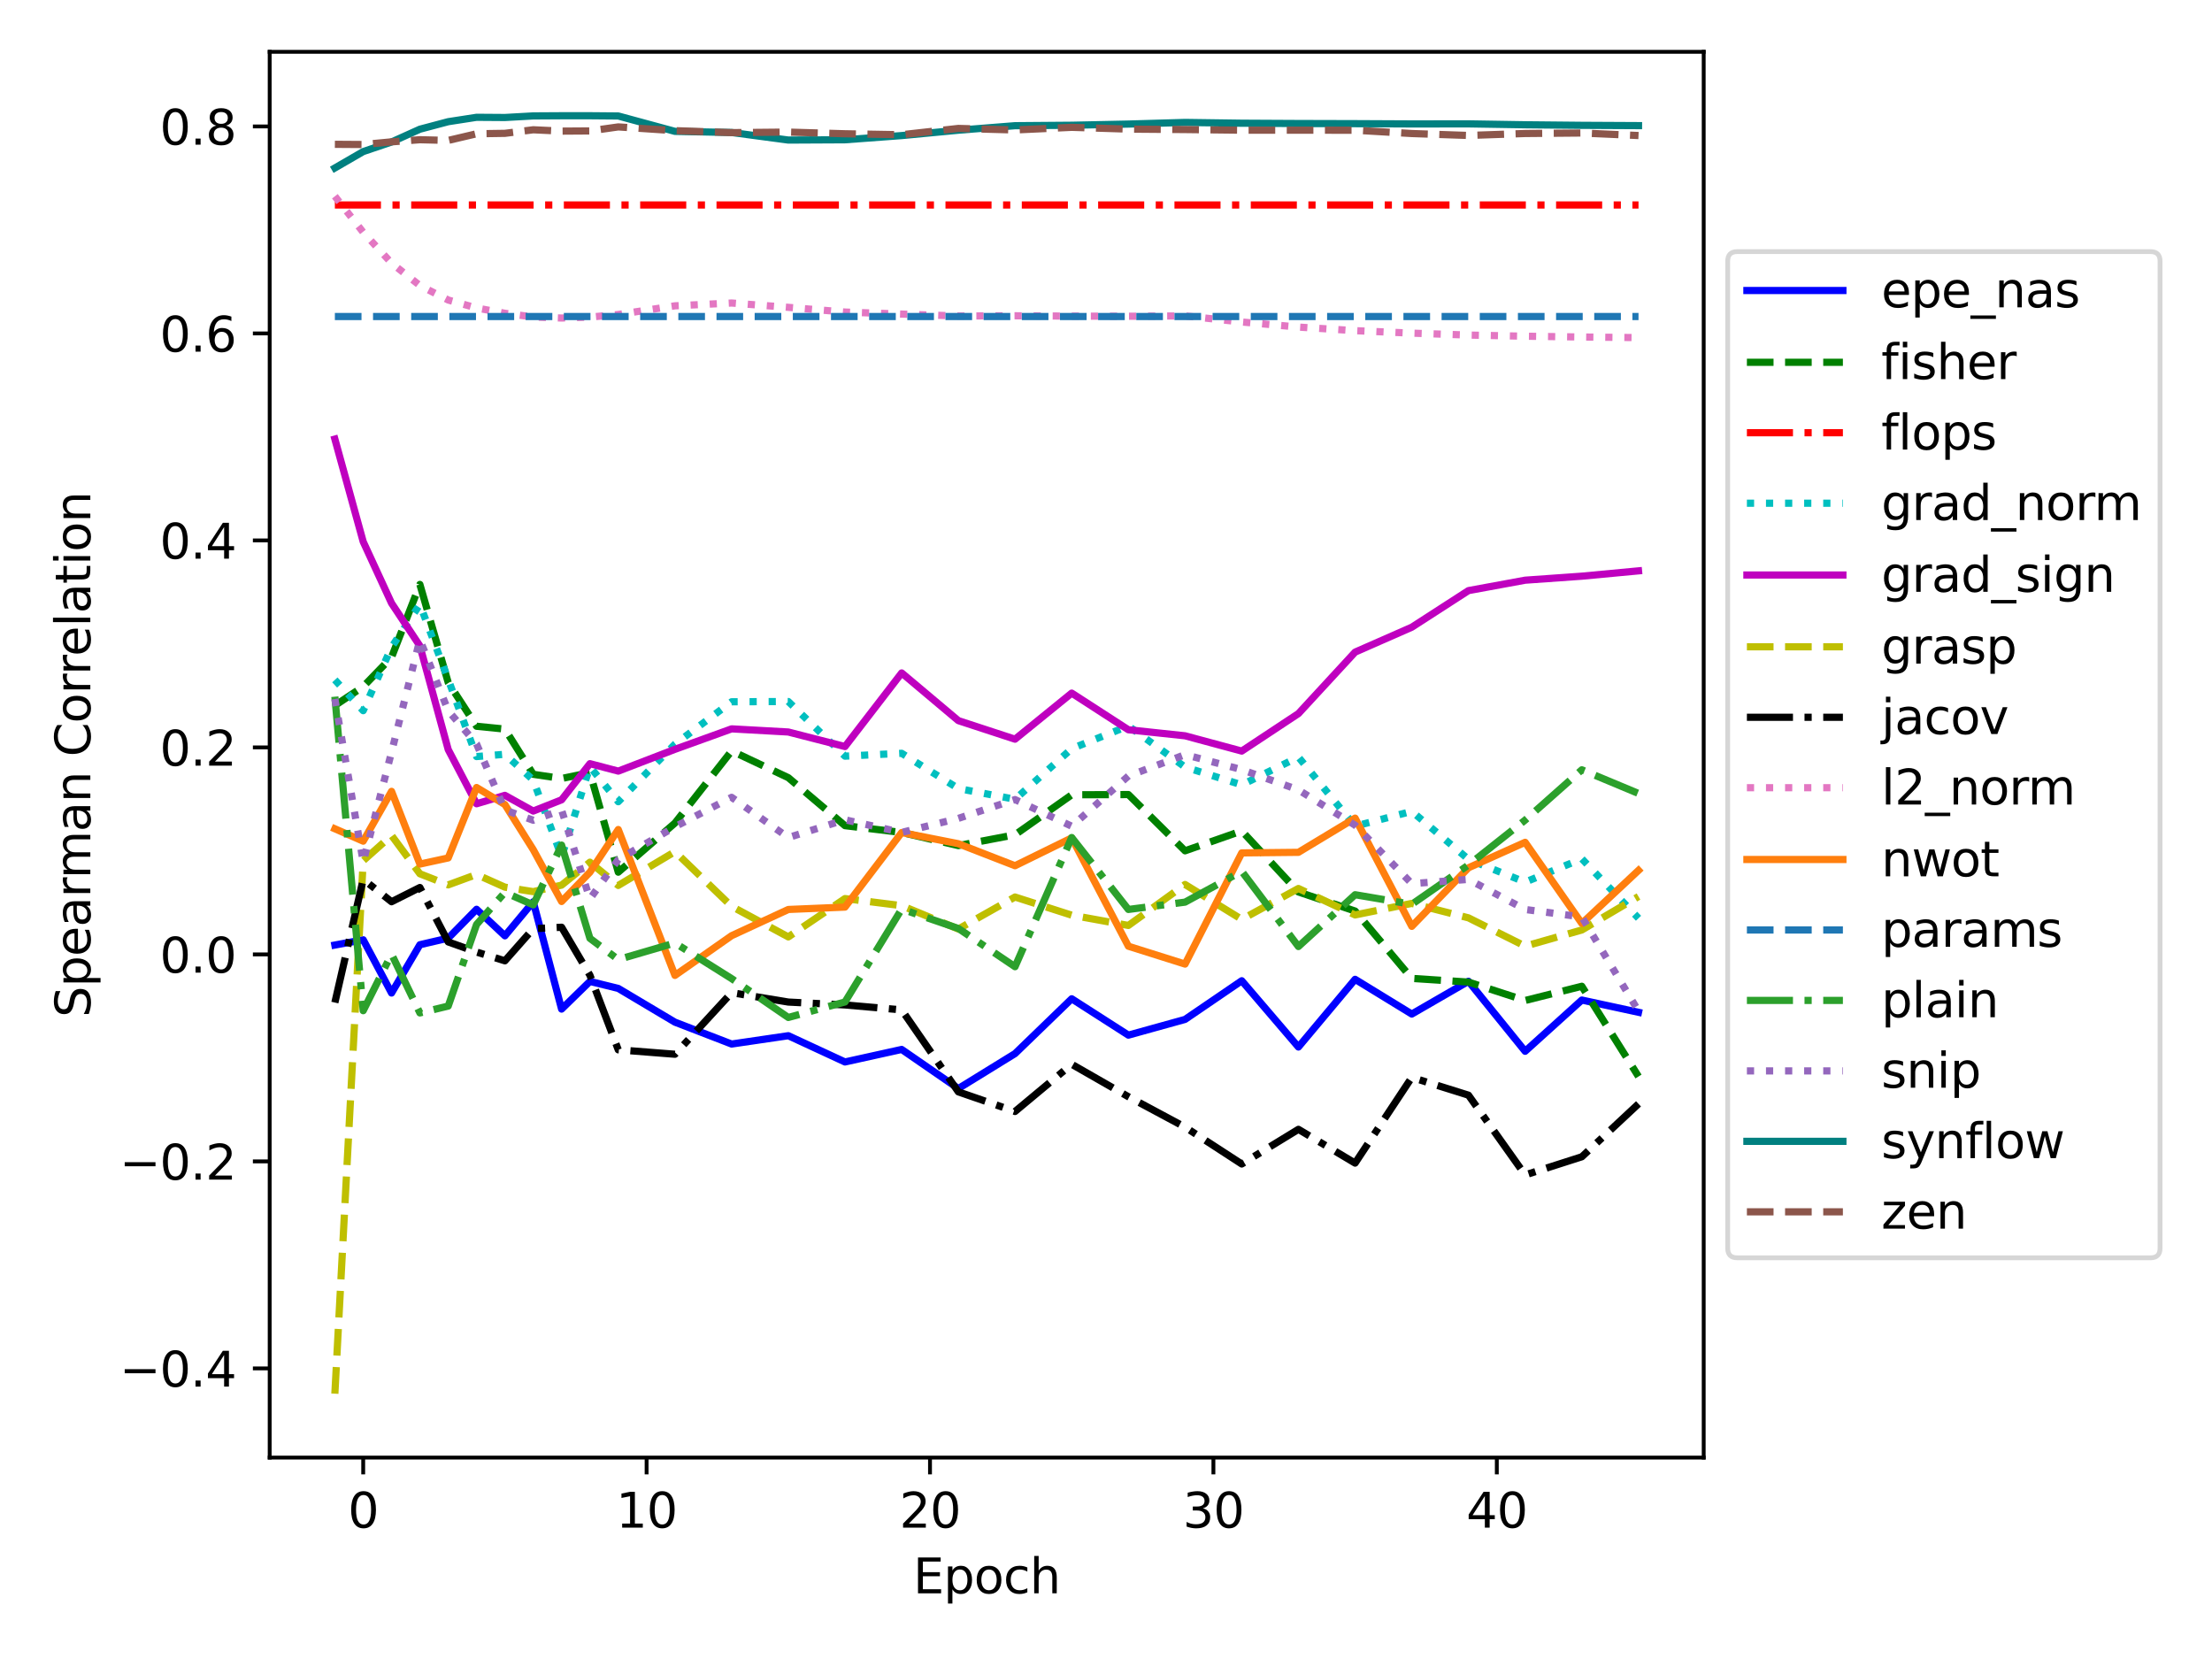 <?xml version="1.0" encoding="utf-8" standalone="no"?>
<!DOCTYPE svg PUBLIC "-//W3C//DTD SVG 1.1//EN"
  "http://www.w3.org/Graphics/SVG/1.1/DTD/svg11.dtd">
<svg xmlns:xlink="http://www.w3.org/1999/xlink" width="460.8pt" height="345.6pt" viewBox="0 0 460.8 345.6" xmlns="http://www.w3.org/2000/svg" version="1.1">
 <defs>
  <style type="text/css">*{stroke-linejoin: round; stroke-linecap: butt}</style>
 </defs>
 <g id="figure_1">
  <g id="patch_1">
   <path d="M 0 345.6 
L 460.8 345.6 
L 460.8 0 
L 0 0 
z
" style="fill: #ffffff"/>
  </g>
  <g id="axes_1">
   <g id="patch_2">
    <path d="M 56.18 303.64 
L 354.91 303.64 
L 354.91 10.8 
L 56.18 10.8 
z
" style="fill: #ffffff"/>
   </g>
   <g id="matplotlib.axis_1">
    <g id="xtick_1">
     <g id="line2d_1">
      <defs>
       <path id="m2a7eb615c8" d="M 0 0 
L 0 3.5 
" style="stroke: #000000; stroke-width: 0.8"/>
      </defs>
      <g>
       <use xlink:href="#m2a7eb615c8" x="75.662" y="303.64" style="stroke: #000000; stroke-width: 0.8"/>
      </g>
     </g>
     <g id="text_1">
      <!-- 0 -->
      <g transform="translate(72.481 318.238) scale(0.1 -0.1)">
       <defs>
        <path id="DejaVuSans-30" d="M 2034 4250 
Q 1547 4250 1301 3770 
Q 1056 3291 1056 2328 
Q 1056 1369 1301 889 
Q 1547 409 2034 409 
Q 2525 409 2770 889 
Q 3016 1369 3016 2328 
Q 3016 3291 2770 3770 
Q 2525 4250 2034 4250 
z
M 2034 4750 
Q 2819 4750 3233 4129 
Q 3647 3509 3647 2328 
Q 3647 1150 3233 529 
Q 2819 -91 2034 -91 
Q 1250 -91 836 529 
Q 422 1150 422 2328 
Q 422 3509 836 4129 
Q 1250 4750 2034 4750 
z
" transform="scale(0.016)"/>
       </defs>
       <use xlink:href="#DejaVuSans-30"/>
      </g>
     </g>
    </g>
    <g id="xtick_2">
     <g id="line2d_2">
      <g>
       <use xlink:href="#m2a7eb615c8" x="134.7" y="303.64" style="stroke: #000000; stroke-width: 0.8"/>
      </g>
     </g>
     <g id="text_2">
      <!-- 10 -->
      <g transform="translate(128.337 318.238) scale(0.1 -0.1)">
       <defs>
        <path id="DejaVuSans-31" d="M 794 531 
L 1825 531 
L 1825 4091 
L 703 3866 
L 703 4441 
L 1819 4666 
L 2450 4666 
L 2450 531 
L 3481 531 
L 3481 0 
L 794 0 
L 794 531 
z
" transform="scale(0.016)"/>
       </defs>
       <use xlink:href="#DejaVuSans-31"/>
       <use xlink:href="#DejaVuSans-30" x="63.623"/>
      </g>
     </g>
    </g>
    <g id="xtick_3">
     <g id="line2d_3">
      <g>
       <use xlink:href="#m2a7eb615c8" x="193.737" y="303.64" style="stroke: #000000; stroke-width: 0.8"/>
      </g>
     </g>
     <g id="text_3">
      <!-- 20 -->
      <g transform="translate(187.375 318.238) scale(0.1 -0.1)">
       <defs>
        <path id="DejaVuSans-32" d="M 1228 531 
L 3431 531 
L 3431 0 
L 469 0 
L 469 531 
Q 828 903 1448 1529 
Q 2069 2156 2228 2338 
Q 2531 2678 2651 2914 
Q 2772 3150 2772 3378 
Q 2772 3750 2511 3984 
Q 2250 4219 1831 4219 
Q 1534 4219 1204 4116 
Q 875 4013 500 3803 
L 500 4441 
Q 881 4594 1212 4672 
Q 1544 4750 1819 4750 
Q 2544 4750 2975 4387 
Q 3406 4025 3406 3419 
Q 3406 3131 3298 2873 
Q 3191 2616 2906 2266 
Q 2828 2175 2409 1742 
Q 1991 1309 1228 531 
z
" transform="scale(0.016)"/>
       </defs>
       <use xlink:href="#DejaVuSans-32"/>
       <use xlink:href="#DejaVuSans-30" x="63.623"/>
      </g>
     </g>
    </g>
    <g id="xtick_4">
     <g id="line2d_4">
      <g>
       <use xlink:href="#m2a7eb615c8" x="252.775" y="303.64" style="stroke: #000000; stroke-width: 0.8"/>
      </g>
     </g>
     <g id="text_4">
      <!-- 30 -->
      <g transform="translate(246.413 318.238) scale(0.1 -0.1)">
       <defs>
        <path id="DejaVuSans-33" d="M 2597 2516 
Q 3050 2419 3304 2112 
Q 3559 1806 3559 1356 
Q 3559 666 3084 287 
Q 2609 -91 1734 -91 
Q 1441 -91 1130 -33 
Q 819 25 488 141 
L 488 750 
Q 750 597 1062 519 
Q 1375 441 1716 441 
Q 2309 441 2620 675 
Q 2931 909 2931 1356 
Q 2931 1769 2642 2001 
Q 2353 2234 1838 2234 
L 1294 2234 
L 1294 2753 
L 1863 2753 
Q 2328 2753 2575 2939 
Q 2822 3125 2822 3475 
Q 2822 3834 2567 4026 
Q 2313 4219 1838 4219 
Q 1578 4219 1281 4162 
Q 984 4106 628 3988 
L 628 4550 
Q 988 4650 1302 4700 
Q 1616 4750 1894 4750 
Q 2613 4750 3031 4423 
Q 3450 4097 3450 3541 
Q 3450 3153 3228 2886 
Q 3006 2619 2597 2516 
z
" transform="scale(0.016)"/>
       </defs>
       <use xlink:href="#DejaVuSans-33"/>
       <use xlink:href="#DejaVuSans-30" x="63.623"/>
      </g>
     </g>
    </g>
    <g id="xtick_5">
     <g id="line2d_5">
      <g>
       <use xlink:href="#m2a7eb615c8" x="311.813" y="303.64" style="stroke: #000000; stroke-width: 0.8"/>
      </g>
     </g>
     <g id="text_5">
      <!-- 40 -->
      <g transform="translate(305.45 318.238) scale(0.1 -0.1)">
       <defs>
        <path id="DejaVuSans-34" d="M 2419 4116 
L 825 1625 
L 2419 1625 
L 2419 4116 
z
M 2253 4666 
L 3047 4666 
L 3047 1625 
L 3713 1625 
L 3713 1100 
L 3047 1100 
L 3047 0 
L 2419 0 
L 2419 1100 
L 313 1100 
L 313 1709 
L 2253 4666 
z
" transform="scale(0.016)"/>
       </defs>
       <use xlink:href="#DejaVuSans-34"/>
       <use xlink:href="#DejaVuSans-30" x="63.623"/>
      </g>
     </g>
    </g>
    <g id="text_6">
     <!-- Epoch -->
     <g transform="translate(190.234 331.917) scale(0.1 -0.1)">
      <defs>
       <path id="DejaVuSans-45" d="M 628 4666 
L 3578 4666 
L 3578 4134 
L 1259 4134 
L 1259 2753 
L 3481 2753 
L 3481 2222 
L 1259 2222 
L 1259 531 
L 3634 531 
L 3634 0 
L 628 0 
L 628 4666 
z
" transform="scale(0.016)"/>
       <path id="DejaVuSans-70" d="M 1159 525 
L 1159 -1331 
L 581 -1331 
L 581 3500 
L 1159 3500 
L 1159 2969 
Q 1341 3281 1617 3432 
Q 1894 3584 2278 3584 
Q 2916 3584 3314 3078 
Q 3713 2572 3713 1747 
Q 3713 922 3314 415 
Q 2916 -91 2278 -91 
Q 1894 -91 1617 61 
Q 1341 213 1159 525 
z
M 3116 1747 
Q 3116 2381 2855 2742 
Q 2594 3103 2138 3103 
Q 1681 3103 1420 2742 
Q 1159 2381 1159 1747 
Q 1159 1113 1420 752 
Q 1681 391 2138 391 
Q 2594 391 2855 752 
Q 3116 1113 3116 1747 
z
" transform="scale(0.016)"/>
       <path id="DejaVuSans-6f" d="M 1959 3097 
Q 1497 3097 1228 2736 
Q 959 2375 959 1747 
Q 959 1119 1226 758 
Q 1494 397 1959 397 
Q 2419 397 2687 759 
Q 2956 1122 2956 1747 
Q 2956 2369 2687 2733 
Q 2419 3097 1959 3097 
z
M 1959 3584 
Q 2709 3584 3137 3096 
Q 3566 2609 3566 1747 
Q 3566 888 3137 398 
Q 2709 -91 1959 -91 
Q 1206 -91 779 398 
Q 353 888 353 1747 
Q 353 2609 779 3096 
Q 1206 3584 1959 3584 
z
" transform="scale(0.016)"/>
       <path id="DejaVuSans-63" d="M 3122 3366 
L 3122 2828 
Q 2878 2963 2633 3030 
Q 2388 3097 2138 3097 
Q 1578 3097 1268 2742 
Q 959 2388 959 1747 
Q 959 1106 1268 751 
Q 1578 397 2138 397 
Q 2388 397 2633 464 
Q 2878 531 3122 666 
L 3122 134 
Q 2881 22 2623 -34 
Q 2366 -91 2075 -91 
Q 1284 -91 818 406 
Q 353 903 353 1747 
Q 353 2603 823 3093 
Q 1294 3584 2113 3584 
Q 2378 3584 2631 3529 
Q 2884 3475 3122 3366 
z
" transform="scale(0.016)"/>
       <path id="DejaVuSans-68" d="M 3513 2113 
L 3513 0 
L 2938 0 
L 2938 2094 
Q 2938 2591 2744 2837 
Q 2550 3084 2163 3084 
Q 1697 3084 1428 2787 
Q 1159 2491 1159 1978 
L 1159 0 
L 581 0 
L 581 4863 
L 1159 4863 
L 1159 2956 
Q 1366 3272 1645 3428 
Q 1925 3584 2291 3584 
Q 2894 3584 3203 3211 
Q 3513 2838 3513 2113 
z
" transform="scale(0.016)"/>
      </defs>
      <use xlink:href="#DejaVuSans-45"/>
      <use xlink:href="#DejaVuSans-70" x="63.184"/>
      <use xlink:href="#DejaVuSans-6f" x="126.66"/>
      <use xlink:href="#DejaVuSans-63" x="187.842"/>
      <use xlink:href="#DejaVuSans-68" x="242.822"/>
     </g>
    </g>
   </g>
   <g id="matplotlib.axis_2">
    <g id="ytick_1">
     <g id="line2d_6">
      <defs>
       <path id="mb611d21e12" d="M 0 0 
L -3.5 0 
" style="stroke: #000000; stroke-width: 0.8"/>
      </defs>
      <g>
       <use xlink:href="#mb611d21e12" x="56.18" y="285.059" style="stroke: #000000; stroke-width: 0.8"/>
      </g>
     </g>
     <g id="text_7">
      <!-- −0.4 -->
      <g transform="translate(24.897 288.859) scale(0.1 -0.1)">
       <defs>
        <path id="DejaVuSans-2212" d="M 678 2272 
L 4684 2272 
L 4684 1741 
L 678 1741 
L 678 2272 
z
" transform="scale(0.016)"/>
        <path id="DejaVuSans-2e" d="M 684 794 
L 1344 794 
L 1344 0 
L 684 0 
L 684 794 
z
" transform="scale(0.016)"/>
       </defs>
       <use xlink:href="#DejaVuSans-2212"/>
       <use xlink:href="#DejaVuSans-30" x="83.789"/>
       <use xlink:href="#DejaVuSans-2e" x="147.412"/>
       <use xlink:href="#DejaVuSans-34" x="179.199"/>
      </g>
     </g>
    </g>
    <g id="ytick_2">
     <g id="line2d_7">
      <g>
       <use xlink:href="#mb611d21e12" x="56.18" y="241.939" style="stroke: #000000; stroke-width: 0.8"/>
      </g>
     </g>
     <g id="text_8">
      <!-- −0.2 -->
      <g transform="translate(24.897 245.739) scale(0.1 -0.1)">
       <use xlink:href="#DejaVuSans-2212"/>
       <use xlink:href="#DejaVuSans-30" x="83.789"/>
       <use xlink:href="#DejaVuSans-2e" x="147.412"/>
       <use xlink:href="#DejaVuSans-32" x="179.199"/>
      </g>
     </g>
    </g>
    <g id="ytick_3">
     <g id="line2d_8">
      <g>
       <use xlink:href="#mb611d21e12" x="56.18" y="198.819" style="stroke: #000000; stroke-width: 0.8"/>
      </g>
     </g>
     <g id="text_9">
      <!-- 0.0 -->
      <g transform="translate(33.277 202.618) scale(0.1 -0.1)">
       <use xlink:href="#DejaVuSans-30"/>
       <use xlink:href="#DejaVuSans-2e" x="63.623"/>
       <use xlink:href="#DejaVuSans-30" x="95.41"/>
      </g>
     </g>
    </g>
    <g id="ytick_4">
     <g id="line2d_9">
      <g>
       <use xlink:href="#mb611d21e12" x="56.18" y="155.699" style="stroke: #000000; stroke-width: 0.8"/>
      </g>
     </g>
     <g id="text_10">
      <!-- 0.2 -->
      <g transform="translate(33.277 159.498) scale(0.1 -0.1)">
       <use xlink:href="#DejaVuSans-30"/>
       <use xlink:href="#DejaVuSans-2e" x="63.623"/>
       <use xlink:href="#DejaVuSans-32" x="95.41"/>
      </g>
     </g>
    </g>
    <g id="ytick_5">
     <g id="line2d_10">
      <g>
       <use xlink:href="#mb611d21e12" x="56.18" y="112.579" style="stroke: #000000; stroke-width: 0.8"/>
      </g>
     </g>
     <g id="text_11">
      <!-- 0.4 -->
      <g transform="translate(33.277 116.378) scale(0.1 -0.1)">
       <use xlink:href="#DejaVuSans-30"/>
       <use xlink:href="#DejaVuSans-2e" x="63.623"/>
       <use xlink:href="#DejaVuSans-34" x="95.41"/>
      </g>
     </g>
    </g>
    <g id="ytick_6">
     <g id="line2d_11">
      <g>
       <use xlink:href="#mb611d21e12" x="56.18" y="69.459" style="stroke: #000000; stroke-width: 0.8"/>
      </g>
     </g>
     <g id="text_12">
      <!-- 0.6 -->
      <g transform="translate(33.277 73.258) scale(0.1 -0.1)">
       <defs>
        <path id="DejaVuSans-36" d="M 2113 2584 
Q 1688 2584 1439 2293 
Q 1191 2003 1191 1497 
Q 1191 994 1439 701 
Q 1688 409 2113 409 
Q 2538 409 2786 701 
Q 3034 994 3034 1497 
Q 3034 2003 2786 2293 
Q 2538 2584 2113 2584 
z
M 3366 4563 
L 3366 3988 
Q 3128 4100 2886 4159 
Q 2644 4219 2406 4219 
Q 1781 4219 1451 3797 
Q 1122 3375 1075 2522 
Q 1259 2794 1537 2939 
Q 1816 3084 2150 3084 
Q 2853 3084 3261 2657 
Q 3669 2231 3669 1497 
Q 3669 778 3244 343 
Q 2819 -91 2113 -91 
Q 1303 -91 875 529 
Q 447 1150 447 2328 
Q 447 3434 972 4092 
Q 1497 4750 2381 4750 
Q 2619 4750 2861 4703 
Q 3103 4656 3366 4563 
z
" transform="scale(0.016)"/>
       </defs>
       <use xlink:href="#DejaVuSans-30"/>
       <use xlink:href="#DejaVuSans-2e" x="63.623"/>
       <use xlink:href="#DejaVuSans-36" x="95.41"/>
      </g>
     </g>
    </g>
    <g id="ytick_7">
     <g id="line2d_12">
      <g>
       <use xlink:href="#mb611d21e12" x="56.18" y="26.339" style="stroke: #000000; stroke-width: 0.8"/>
      </g>
     </g>
     <g id="text_13">
      <!-- 0.8 -->
      <g transform="translate(33.277 30.138) scale(0.1 -0.1)">
       <defs>
        <path id="DejaVuSans-38" d="M 2034 2216 
Q 1584 2216 1326 1975 
Q 1069 1734 1069 1313 
Q 1069 891 1326 650 
Q 1584 409 2034 409 
Q 2484 409 2743 651 
Q 3003 894 3003 1313 
Q 3003 1734 2745 1975 
Q 2488 2216 2034 2216 
z
M 1403 2484 
Q 997 2584 770 2862 
Q 544 3141 544 3541 
Q 544 4100 942 4425 
Q 1341 4750 2034 4750 
Q 2731 4750 3128 4425 
Q 3525 4100 3525 3541 
Q 3525 3141 3298 2862 
Q 3072 2584 2669 2484 
Q 3125 2378 3379 2068 
Q 3634 1759 3634 1313 
Q 3634 634 3220 271 
Q 2806 -91 2034 -91 
Q 1263 -91 848 271 
Q 434 634 434 1313 
Q 434 1759 690 2068 
Q 947 2378 1403 2484 
z
M 1172 3481 
Q 1172 3119 1398 2916 
Q 1625 2713 2034 2713 
Q 2441 2713 2670 2916 
Q 2900 3119 2900 3481 
Q 2900 3844 2670 4047 
Q 2441 4250 2034 4250 
Q 1625 4250 1398 4047 
Q 1172 3844 1172 3481 
z
" transform="scale(0.016)"/>
       </defs>
       <use xlink:href="#DejaVuSans-30"/>
       <use xlink:href="#DejaVuSans-2e" x="63.623"/>
       <use xlink:href="#DejaVuSans-38" x="95.41"/>
      </g>
     </g>
    </g>
    <g id="text_14">
     <!-- Spearman Correlation -->
     <g transform="translate(18.817 211.938) rotate(-90) scale(0.1 -0.1)">
      <defs>
       <path id="DejaVuSans-53" d="M 3425 4513 
L 3425 3897 
Q 3066 4069 2747 4153 
Q 2428 4238 2131 4238 
Q 1616 4238 1336 4038 
Q 1056 3838 1056 3469 
Q 1056 3159 1242 3001 
Q 1428 2844 1947 2747 
L 2328 2669 
Q 3034 2534 3370 2195 
Q 3706 1856 3706 1288 
Q 3706 609 3251 259 
Q 2797 -91 1919 -91 
Q 1588 -91 1214 -16 
Q 841 59 441 206 
L 441 856 
Q 825 641 1194 531 
Q 1563 422 1919 422 
Q 2459 422 2753 634 
Q 3047 847 3047 1241 
Q 3047 1584 2836 1778 
Q 2625 1972 2144 2069 
L 1759 2144 
Q 1053 2284 737 2584 
Q 422 2884 422 3419 
Q 422 4038 858 4394 
Q 1294 4750 2059 4750 
Q 2388 4750 2728 4690 
Q 3069 4631 3425 4513 
z
" transform="scale(0.016)"/>
       <path id="DejaVuSans-65" d="M 3597 1894 
L 3597 1613 
L 953 1613 
Q 991 1019 1311 708 
Q 1631 397 2203 397 
Q 2534 397 2845 478 
Q 3156 559 3463 722 
L 3463 178 
Q 3153 47 2828 -22 
Q 2503 -91 2169 -91 
Q 1331 -91 842 396 
Q 353 884 353 1716 
Q 353 2575 817 3079 
Q 1281 3584 2069 3584 
Q 2775 3584 3186 3129 
Q 3597 2675 3597 1894 
z
M 3022 2063 
Q 3016 2534 2758 2815 
Q 2500 3097 2075 3097 
Q 1594 3097 1305 2825 
Q 1016 2553 972 2059 
L 3022 2063 
z
" transform="scale(0.016)"/>
       <path id="DejaVuSans-61" d="M 2194 1759 
Q 1497 1759 1228 1600 
Q 959 1441 959 1056 
Q 959 750 1161 570 
Q 1363 391 1709 391 
Q 2188 391 2477 730 
Q 2766 1069 2766 1631 
L 2766 1759 
L 2194 1759 
z
M 3341 1997 
L 3341 0 
L 2766 0 
L 2766 531 
Q 2569 213 2275 61 
Q 1981 -91 1556 -91 
Q 1019 -91 701 211 
Q 384 513 384 1019 
Q 384 1609 779 1909 
Q 1175 2209 1959 2209 
L 2766 2209 
L 2766 2266 
Q 2766 2663 2505 2880 
Q 2244 3097 1772 3097 
Q 1472 3097 1187 3025 
Q 903 2953 641 2809 
L 641 3341 
Q 956 3463 1253 3523 
Q 1550 3584 1831 3584 
Q 2591 3584 2966 3190 
Q 3341 2797 3341 1997 
z
" transform="scale(0.016)"/>
       <path id="DejaVuSans-72" d="M 2631 2963 
Q 2534 3019 2420 3045 
Q 2306 3072 2169 3072 
Q 1681 3072 1420 2755 
Q 1159 2438 1159 1844 
L 1159 0 
L 581 0 
L 581 3500 
L 1159 3500 
L 1159 2956 
Q 1341 3275 1631 3429 
Q 1922 3584 2338 3584 
Q 2397 3584 2469 3576 
Q 2541 3569 2628 3553 
L 2631 2963 
z
" transform="scale(0.016)"/>
       <path id="DejaVuSans-6d" d="M 3328 2828 
Q 3544 3216 3844 3400 
Q 4144 3584 4550 3584 
Q 5097 3584 5394 3201 
Q 5691 2819 5691 2113 
L 5691 0 
L 5113 0 
L 5113 2094 
Q 5113 2597 4934 2840 
Q 4756 3084 4391 3084 
Q 3944 3084 3684 2787 
Q 3425 2491 3425 1978 
L 3425 0 
L 2847 0 
L 2847 2094 
Q 2847 2600 2669 2842 
Q 2491 3084 2119 3084 
Q 1678 3084 1418 2786 
Q 1159 2488 1159 1978 
L 1159 0 
L 581 0 
L 581 3500 
L 1159 3500 
L 1159 2956 
Q 1356 3278 1631 3431 
Q 1906 3584 2284 3584 
Q 2666 3584 2933 3390 
Q 3200 3197 3328 2828 
z
" transform="scale(0.016)"/>
       <path id="DejaVuSans-6e" d="M 3513 2113 
L 3513 0 
L 2938 0 
L 2938 2094 
Q 2938 2591 2744 2837 
Q 2550 3084 2163 3084 
Q 1697 3084 1428 2787 
Q 1159 2491 1159 1978 
L 1159 0 
L 581 0 
L 581 3500 
L 1159 3500 
L 1159 2956 
Q 1366 3272 1645 3428 
Q 1925 3584 2291 3584 
Q 2894 3584 3203 3211 
Q 3513 2838 3513 2113 
z
" transform="scale(0.016)"/>
       <path id="DejaVuSans-20" transform="scale(0.016)"/>
       <path id="DejaVuSans-43" d="M 4122 4306 
L 4122 3641 
Q 3803 3938 3442 4084 
Q 3081 4231 2675 4231 
Q 1875 4231 1450 3742 
Q 1025 3253 1025 2328 
Q 1025 1406 1450 917 
Q 1875 428 2675 428 
Q 3081 428 3442 575 
Q 3803 722 4122 1019 
L 4122 359 
Q 3791 134 3420 21 
Q 3050 -91 2638 -91 
Q 1578 -91 968 557 
Q 359 1206 359 2328 
Q 359 3453 968 4101 
Q 1578 4750 2638 4750 
Q 3056 4750 3426 4639 
Q 3797 4528 4122 4306 
z
" transform="scale(0.016)"/>
       <path id="DejaVuSans-6c" d="M 603 4863 
L 1178 4863 
L 1178 0 
L 603 0 
L 603 4863 
z
" transform="scale(0.016)"/>
       <path id="DejaVuSans-74" d="M 1172 4494 
L 1172 3500 
L 2356 3500 
L 2356 3053 
L 1172 3053 
L 1172 1153 
Q 1172 725 1289 603 
Q 1406 481 1766 481 
L 2356 481 
L 2356 0 
L 1766 0 
Q 1100 0 847 248 
Q 594 497 594 1153 
L 594 3053 
L 172 3053 
L 172 3500 
L 594 3500 
L 594 4494 
L 1172 4494 
z
" transform="scale(0.016)"/>
       <path id="DejaVuSans-69" d="M 603 3500 
L 1178 3500 
L 1178 0 
L 603 0 
L 603 3500 
z
M 603 4863 
L 1178 4863 
L 1178 4134 
L 603 4134 
L 603 4863 
z
" transform="scale(0.016)"/>
      </defs>
      <use xlink:href="#DejaVuSans-53"/>
      <use xlink:href="#DejaVuSans-70" x="63.477"/>
      <use xlink:href="#DejaVuSans-65" x="126.953"/>
      <use xlink:href="#DejaVuSans-61" x="188.477"/>
      <use xlink:href="#DejaVuSans-72" x="249.756"/>
      <use xlink:href="#DejaVuSans-6d" x="289.119"/>
      <use xlink:href="#DejaVuSans-61" x="386.531"/>
      <use xlink:href="#DejaVuSans-6e" x="447.811"/>
      <use xlink:href="#DejaVuSans-20" x="511.189"/>
      <use xlink:href="#DejaVuSans-43" x="542.977"/>
      <use xlink:href="#DejaVuSans-6f" x="612.801"/>
      <use xlink:href="#DejaVuSans-72" x="673.982"/>
      <use xlink:href="#DejaVuSans-72" x="713.346"/>
      <use xlink:href="#DejaVuSans-65" x="752.209"/>
      <use xlink:href="#DejaVuSans-6c" x="813.732"/>
      <use xlink:href="#DejaVuSans-61" x="841.516"/>
      <use xlink:href="#DejaVuSans-74" x="902.795"/>
      <use xlink:href="#DejaVuSans-69" x="942.004"/>
      <use xlink:href="#DejaVuSans-6f" x="969.787"/>
      <use xlink:href="#DejaVuSans-6e" x="1030.969"/>
     </g>
    </g>
   </g>
   <g id="line2d_13">
    <path d="M 69.759 196.87 
L 75.662 195.774 
L 81.566 206.864 
L 87.47 196.806 
L 93.374 195.433 
L 99.277 189.421 
L 105.181 194.947 
L 111.085 187.866 
L 116.989 210.21 
L 122.892 204.448 
L 128.796 205.904 
L 140.604 212.935 
L 152.411 217.491 
L 164.219 215.756 
L 176.026 221.227 
L 187.834 218.618 
L 199.641 226.763 
L 211.449 219.488 
L 223.256 208.064 
L 235.064 215.638 
L 246.871 212.362 
L 258.679 204.307 
L 270.486 218.111 
L 282.294 204.01 
L 294.101 211.244 
L 305.909 204.422 
L 317.716 219.001 
L 329.524 208.328 
L 341.331 210.877 
" clip-path="url(#p73a502d7c9)" style="fill: none; stroke: #0000ff; stroke-width: 1.5; stroke-linecap: square"/>
   </g>
   <g id="line2d_14">
    <path d="M 69.759 146.97 
L 75.662 143.034 
L 81.566 136.926 
L 87.47 121.749 
L 93.374 142.199 
L 99.277 151.294 
L 105.181 151.882 
L 111.085 161.301 
L 116.989 162.177 
L 122.892 160.956 
L 128.796 181.689 
L 140.604 171.458 
L 152.411 156.429 
L 164.219 162.001 
L 176.026 172 
L 187.834 173.415 
L 199.641 176.15 
L 211.449 173.899 
L 223.256 165.571 
L 235.064 165.521 
L 246.871 177.241 
L 258.679 173.094 
L 270.486 185.814 
L 282.294 189.788 
L 294.101 203.818 
L 305.909 204.586 
L 317.716 208.419 
L 329.524 205.457 
L 341.331 224.256 
" clip-path="url(#p73a502d7c9)" style="fill: none; stroke-dasharray: 5.55,2.4; stroke-dashoffset: 0; stroke: #008000; stroke-width: 1.5"/>
   </g>
   <g id="line2d_15">
    <path d="M 69.759 42.696 
L 75.662 42.696 
L 81.566 42.696 
L 87.47 42.696 
L 93.374 42.696 
L 99.277 42.696 
L 105.181 42.696 
L 111.085 42.696 
L 116.989 42.696 
L 122.892 42.696 
L 128.796 42.696 
L 140.604 42.696 
L 152.411 42.696 
L 164.219 42.696 
L 176.026 42.696 
L 187.834 42.696 
L 199.641 42.696 
L 211.449 42.696 
L 223.256 42.696 
L 235.064 42.696 
L 246.871 42.696 
L 258.679 42.696 
L 270.486 42.696 
L 282.294 42.696 
L 294.101 42.696 
L 305.909 42.696 
L 317.716 42.696 
L 329.524 42.696 
L 341.331 42.696 
" clip-path="url(#p73a502d7c9)" style="fill: none; stroke-dasharray: 9.6,2.4,1.5,2.4; stroke-dashoffset: 0; stroke: #ff0000; stroke-width: 1.5"/>
   </g>
   <g id="line2d_16">
    <path d="M 69.759 141.63 
L 75.662 148.046 
L 81.566 134.824 
L 87.47 125.906 
L 93.374 141.547 
L 99.277 157.606 
L 105.181 157.132 
L 111.085 162.504 
L 116.989 178.454 
L 122.892 159.716 
L 128.796 167.014 
L 140.604 155.02 
L 152.411 146.192 
L 164.219 146.142 
L 176.026 157.522 
L 187.834 156.927 
L 199.641 164.265 
L 211.449 166.507 
L 223.256 155.952 
L 235.064 151.229 
L 246.871 159.8 
L 258.679 163.502 
L 270.486 157.714 
L 282.294 172.105 
L 294.101 169.016 
L 305.909 179.014 
L 317.716 183.761 
L 329.524 178.897 
L 341.331 191.292 
" clip-path="url(#p73a502d7c9)" style="fill: none; stroke-dasharray: 1.5,2.475; stroke-dashoffset: 0; stroke: #00bfbf; stroke-width: 1.5"/>
   </g>
   <g id="line2d_17">
    <path d="M 69.759 91.469 
L 75.662 112.85 
L 81.566 125.656 
L 87.47 134.554 
L 93.374 156.16 
L 99.277 167.438 
L 105.181 165.685 
L 111.085 168.958 
L 116.989 166.616 
L 122.892 159.086 
L 128.796 160.637 
L 140.604 156.099 
L 152.411 151.834 
L 164.219 152.49 
L 176.026 155.518 
L 187.834 140.186 
L 199.641 150.12 
L 211.449 153.986 
L 223.256 144.387 
L 235.064 152.023 
L 246.871 153.28 
L 258.679 156.464 
L 270.486 148.654 
L 282.294 135.849 
L 294.101 130.659 
L 305.909 123.034 
L 317.716 120.865 
L 329.524 120.028 
L 341.331 118.92 
" clip-path="url(#p73a502d7c9)" style="fill: none; stroke: #bf00bf; stroke-width: 1.5; stroke-linecap: square"/>
   </g>
   <g id="line2d_18">
    <path d="M 69.759 290.329 
L 75.662 179.298 
L 81.566 174.039 
L 87.47 182.023 
L 93.374 184.336 
L 99.277 182.169 
L 105.181 184.812 
L 111.085 185.746 
L 116.989 184.39 
L 122.892 179.61 
L 128.796 184.453 
L 140.604 177.415 
L 152.411 188.809 
L 164.219 195.176 
L 176.026 187.188 
L 187.834 188.664 
L 199.641 193.537 
L 211.449 186.866 
L 223.256 190.647 
L 235.064 192.788 
L 246.871 184.254 
L 258.679 191.522 
L 270.486 185.087 
L 282.294 190.598 
L 294.101 188.193 
L 305.909 191.206 
L 317.716 197.103 
L 329.524 193.732 
L 341.331 186.761 
" clip-path="url(#p73a502d7c9)" style="fill: none; stroke-dasharray: 5.55,2.4; stroke-dashoffset: 0; stroke: #bfbf00; stroke-width: 1.5"/>
   </g>
   <g id="line2d_19">
    <path d="M 69.759 208.852 
L 75.662 183.18 
L 81.566 187.848 
L 87.47 184.884 
L 93.374 196.222 
L 99.277 198.327 
L 105.181 200.155 
L 111.085 193.47 
L 116.989 193.159 
L 122.892 203.159 
L 128.796 218.693 
L 140.604 219.618 
L 152.411 206.795 
L 164.219 208.746 
L 176.026 209.346 
L 187.834 210.374 
L 199.641 227.453 
L 211.449 231.541 
L 223.256 221.702 
L 235.064 228.468 
L 246.871 234.798 
L 258.679 242.478 
L 270.486 235.26 
L 282.294 242.293 
L 294.101 224.442 
L 305.909 228.143 
L 317.716 244.76 
L 329.524 240.978 
L 341.331 229.952 
" clip-path="url(#p73a502d7c9)" style="fill: none; stroke-dasharray: 9.6,2.4,1.5,2.4; stroke-dashoffset: 0; stroke: #000000; stroke-width: 1.5"/>
   </g>
   <g id="line2d_20">
    <path d="M 69.759 40.886 
L 75.662 48.391 
L 81.566 54.807 
L 87.47 59.487 
L 93.374 62.5 
L 99.277 64.155 
L 105.181 65.26 
L 111.085 66.036 
L 116.989 66.253 
L 122.892 66.059 
L 128.796 65.513 
L 140.604 63.709 
L 152.411 63.124 
L 164.219 64.023 
L 176.026 65.005 
L 187.834 65.427 
L 199.641 65.825 
L 211.449 65.782 
L 223.256 65.851 
L 235.064 65.88 
L 246.871 65.808 
L 258.679 67.075 
L 270.486 68.135 
L 282.294 68.881 
L 294.101 69.399 
L 305.909 69.799 
L 317.716 70.039 
L 329.524 70.205 
L 341.331 70.332 
" clip-path="url(#p73a502d7c9)" style="fill: none; stroke-dasharray: 1.5,2.475; stroke-dashoffset: 0; stroke: #e377c2; stroke-width: 1.5"/>
   </g>
   <g id="line2d_21">
    <path d="M 69.759 172.65 
L 75.662 175.23 
L 81.566 164.852 
L 87.47 180.006 
L 93.374 178.722 
L 99.277 164.053 
L 105.181 167.603 
L 111.085 176.999 
L 116.989 187.798 
L 122.892 181.695 
L 128.796 172.804 
L 140.604 203.196 
L 152.411 194.92 
L 164.219 189.461 
L 176.026 188.967 
L 187.834 173.433 
L 199.641 175.761 
L 211.449 180.348 
L 223.256 174.556 
L 235.064 197.115 
L 246.871 200.835 
L 258.679 177.676 
L 270.486 177.555 
L 282.294 170.433 
L 294.101 192.978 
L 305.909 180.773 
L 317.716 175.469 
L 329.524 192.364 
L 341.331 181.314 
" clip-path="url(#p73a502d7c9)" style="fill: none; stroke: #ff7f0e; stroke-width: 1.5; stroke-linecap: square"/>
   </g>
   <g id="line2d_22">
    <path d="M 69.759 65.933 
L 75.662 65.933 
L 81.566 65.933 
L 87.47 65.933 
L 93.374 65.933 
L 99.277 65.933 
L 105.181 65.933 
L 111.085 65.933 
L 116.989 65.933 
L 122.892 65.933 
L 128.796 65.933 
L 140.604 65.933 
L 152.411 65.933 
L 164.219 65.933 
L 176.026 65.933 
L 187.834 65.933 
L 199.641 65.933 
L 211.449 65.933 
L 223.256 65.933 
L 235.064 65.933 
L 246.871 65.933 
L 258.679 65.933 
L 270.486 65.933 
L 282.294 65.933 
L 294.101 65.933 
L 305.909 65.933 
L 317.716 65.933 
L 329.524 65.933 
L 341.331 65.933 
" clip-path="url(#p73a502d7c9)" style="fill: none; stroke-dasharray: 5.55,2.4; stroke-dashoffset: 0; stroke: #1f77b4; stroke-width: 1.5"/>
   </g>
   <g id="line2d_23">
    <path d="M 69.759 145.131 
L 75.662 210.545 
L 81.566 198.761 
L 87.47 211.011 
L 93.374 209.583 
L 99.277 192.585 
L 105.181 185.905 
L 111.085 188.503 
L 116.989 176.05 
L 122.892 195.473 
L 128.796 199.891 
L 140.604 196.439 
L 152.411 203.863 
L 164.219 211.958 
L 176.026 208.727 
L 187.834 189.373 
L 199.641 193.417 
L 211.449 201.384 
L 223.256 174.468 
L 235.064 189.456 
L 246.871 187.932 
L 258.679 181.508 
L 270.486 197.18 
L 282.294 186.385 
L 294.101 188.394 
L 305.909 180.192 
L 317.716 170.84 
L 329.524 160.362 
L 341.331 165.295 
" clip-path="url(#p73a502d7c9)" style="fill: none; stroke-dasharray: 9.6,2.4,1.5,2.4; stroke-dashoffset: 0; stroke: #2ca02c; stroke-width: 1.5"/>
   </g>
   <g id="line2d_24">
    <path d="M 69.759 145.601 
L 75.662 179.576 
L 81.566 156.666 
L 87.47 133.25 
L 93.374 148.072 
L 99.277 154.968 
L 105.181 168.72 
L 111.085 170.875 
L 116.989 168.739 
L 122.892 187.254 
L 128.796 179.047 
L 140.604 172.234 
L 152.411 166.093 
L 164.219 174.479 
L 176.026 170.773 
L 187.834 173.41 
L 199.641 170.485 
L 211.449 166.563 
L 223.256 172.119 
L 235.064 161.655 
L 246.871 157.204 
L 258.679 160.326 
L 270.486 164.542 
L 282.294 171.903 
L 294.101 184.081 
L 305.909 183.191 
L 317.716 189.459 
L 329.524 191.022 
L 341.331 210.655 
" clip-path="url(#p73a502d7c9)" style="fill: none; stroke-dasharray: 1.5,2.475; stroke-dashoffset: 0; stroke: #9467bd; stroke-width: 1.5"/>
   </g>
   <g id="line2d_25">
    <path d="M 69.759 34.994 
L 75.662 31.577 
L 81.566 29.579 
L 87.47 26.917 
L 93.374 25.35 
L 99.277 24.437 
L 105.181 24.478 
L 111.085 24.147 
L 116.989 24.113 
L 122.892 24.111 
L 128.796 24.161 
L 140.604 27.367 
L 152.411 27.6 
L 164.219 29.176 
L 176.026 29.117 
L 187.834 28.245 
L 199.641 27.123 
L 211.449 26.186 
L 223.256 26.092 
L 235.064 25.845 
L 246.871 25.505 
L 258.679 25.669 
L 270.486 25.73 
L 282.294 25.76 
L 294.101 25.816 
L 305.909 25.804 
L 317.716 25.993 
L 329.524 26.109 
L 341.331 26.17 
" clip-path="url(#p73a502d7c9)" style="fill: none; stroke: #008080; stroke-width: 1.5; stroke-linecap: square"/>
   </g>
   <g id="line2d_26">
    <path d="M 69.759 30.064 
L 75.662 30.105 
L 81.566 29.549 
L 87.47 29.107 
L 93.374 29.252 
L 99.277 27.866 
L 105.181 27.777 
L 111.085 27.034 
L 116.989 27.313 
L 122.892 27.275 
L 128.796 26.437 
L 140.604 27.218 
L 152.411 27.63 
L 164.219 27.518 
L 176.026 27.865 
L 187.834 28.066 
L 199.641 26.754 
L 211.449 27.071 
L 223.256 26.524 
L 235.064 26.895 
L 246.871 26.986 
L 258.679 27.118 
L 270.486 27.123 
L 282.294 27.127 
L 294.101 27.816 
L 305.909 28.218 
L 317.716 27.81 
L 329.524 27.706 
L 341.331 28.234 
" clip-path="url(#p73a502d7c9)" style="fill: none; stroke-dasharray: 5.55,2.4; stroke-dashoffset: 0; stroke: #8c564b; stroke-width: 1.5"/>
   </g>
   <g id="patch_3">
    <path d="M 56.18 303.64 
L 56.18 10.8 
" style="fill: none; stroke: #000000; stroke-width: 0.8; stroke-linejoin: miter; stroke-linecap: square"/>
   </g>
   <g id="patch_4">
    <path d="M 354.91 303.64 
L 354.91 10.8 
" style="fill: none; stroke: #000000; stroke-width: 0.8; stroke-linejoin: miter; stroke-linecap: square"/>
   </g>
   <g id="patch_5">
    <path d="M 56.18 303.64 
L 354.91 303.64 
" style="fill: none; stroke: #000000; stroke-width: 0.8; stroke-linejoin: miter; stroke-linecap: square"/>
   </g>
   <g id="patch_6">
    <path d="M 56.18 10.8 
L 354.91 10.8 
" style="fill: none; stroke: #000000; stroke-width: 0.8; stroke-linejoin: miter; stroke-linecap: square"/>
   </g>
   <g id="legend_1">
    <g id="patch_7">
     <path d="M 361.91 262.023 
L 447.979 262.023 
Q 449.979 262.023 449.979 260.023 
L 449.979 54.417 
Q 449.979 52.417 447.979 52.417 
L 361.91 52.417 
Q 359.91 52.417 359.91 54.417 
L 359.91 260.023 
Q 359.91 262.023 361.91 262.023 
z
" style="fill: #ffffff; opacity: 0.8; stroke: #cccccc; stroke-linejoin: miter"/>
    </g>
    <g id="line2d_27">
     <path d="M 363.91 60.515 
L 373.91 60.515 
L 383.91 60.515 
" style="fill: none; stroke: #0000ff; stroke-width: 1.5; stroke-linecap: square"/>
    </g>
    <g id="text_15">
     <!-- epe_nas -->
     <g transform="translate(391.91 64.015) scale(0.1 -0.1)">
      <defs>
       <path id="DejaVuSans-5f" d="M 3263 -1063 
L 3263 -1509 
L -63 -1509 
L -63 -1063 
L 3263 -1063 
z
" transform="scale(0.016)"/>
       <path id="DejaVuSans-73" d="M 2834 3397 
L 2834 2853 
Q 2591 2978 2328 3040 
Q 2066 3103 1784 3103 
Q 1356 3103 1142 2972 
Q 928 2841 928 2578 
Q 928 2378 1081 2264 
Q 1234 2150 1697 2047 
L 1894 2003 
Q 2506 1872 2764 1633 
Q 3022 1394 3022 966 
Q 3022 478 2636 193 
Q 2250 -91 1575 -91 
Q 1294 -91 989 -36 
Q 684 19 347 128 
L 347 722 
Q 666 556 975 473 
Q 1284 391 1588 391 
Q 1994 391 2212 530 
Q 2431 669 2431 922 
Q 2431 1156 2273 1281 
Q 2116 1406 1581 1522 
L 1381 1569 
Q 847 1681 609 1914 
Q 372 2147 372 2553 
Q 372 3047 722 3315 
Q 1072 3584 1716 3584 
Q 2034 3584 2315 3537 
Q 2597 3491 2834 3397 
z
" transform="scale(0.016)"/>
      </defs>
      <use xlink:href="#DejaVuSans-65"/>
      <use xlink:href="#DejaVuSans-70" x="61.523"/>
      <use xlink:href="#DejaVuSans-65" x="125"/>
      <use xlink:href="#DejaVuSans-5f" x="186.523"/>
      <use xlink:href="#DejaVuSans-6e" x="236.523"/>
      <use xlink:href="#DejaVuSans-61" x="299.902"/>
      <use xlink:href="#DejaVuSans-73" x="361.182"/>
     </g>
    </g>
    <g id="line2d_28">
     <path d="M 363.91 75.472 
L 373.91 75.472 
L 383.91 75.472 
" style="fill: none; stroke-dasharray: 5.55,2.4; stroke-dashoffset: 0; stroke: #008000; stroke-width: 1.5"/>
    </g>
    <g id="text_16">
     <!-- fisher -->
     <g transform="translate(391.91 78.972) scale(0.1 -0.1)">
      <defs>
       <path id="DejaVuSans-66" d="M 2375 4863 
L 2375 4384 
L 1825 4384 
Q 1516 4384 1395 4259 
Q 1275 4134 1275 3809 
L 1275 3500 
L 2222 3500 
L 2222 3053 
L 1275 3053 
L 1275 0 
L 697 0 
L 697 3053 
L 147 3053 
L 147 3500 
L 697 3500 
L 697 3744 
Q 697 4328 969 4595 
Q 1241 4863 1831 4863 
L 2375 4863 
z
" transform="scale(0.016)"/>
      </defs>
      <use xlink:href="#DejaVuSans-66"/>
      <use xlink:href="#DejaVuSans-69" x="35.205"/>
      <use xlink:href="#DejaVuSans-73" x="62.988"/>
      <use xlink:href="#DejaVuSans-68" x="115.088"/>
      <use xlink:href="#DejaVuSans-65" x="178.467"/>
      <use xlink:href="#DejaVuSans-72" x="239.99"/>
     </g>
    </g>
    <g id="line2d_29">
     <path d="M 363.91 90.15 
L 373.91 90.15 
L 383.91 90.15 
" style="fill: none; stroke-dasharray: 9.6,2.4,1.5,2.4; stroke-dashoffset: 0; stroke: #ff0000; stroke-width: 1.5"/>
    </g>
    <g id="text_17">
     <!-- flops -->
     <g transform="translate(391.91 93.65) scale(0.1 -0.1)">
      <use xlink:href="#DejaVuSans-66"/>
      <use xlink:href="#DejaVuSans-6c" x="35.205"/>
      <use xlink:href="#DejaVuSans-6f" x="62.988"/>
      <use xlink:href="#DejaVuSans-70" x="124.17"/>
      <use xlink:href="#DejaVuSans-73" x="187.646"/>
     </g>
    </g>
    <g id="line2d_30">
     <path d="M 363.91 104.828 
L 373.91 104.828 
L 383.91 104.828 
" style="fill: none; stroke-dasharray: 1.5,2.475; stroke-dashoffset: 0; stroke: #00bfbf; stroke-width: 1.5"/>
    </g>
    <g id="text_18">
     <!-- grad_norm -->
     <g transform="translate(391.91 108.328) scale(0.1 -0.1)">
      <defs>
       <path id="DejaVuSans-67" d="M 2906 1791 
Q 2906 2416 2648 2759 
Q 2391 3103 1925 3103 
Q 1463 3103 1205 2759 
Q 947 2416 947 1791 
Q 947 1169 1205 825 
Q 1463 481 1925 481 
Q 2391 481 2648 825 
Q 2906 1169 2906 1791 
z
M 3481 434 
Q 3481 -459 3084 -895 
Q 2688 -1331 1869 -1331 
Q 1566 -1331 1297 -1286 
Q 1028 -1241 775 -1147 
L 775 -588 
Q 1028 -725 1275 -790 
Q 1522 -856 1778 -856 
Q 2344 -856 2625 -561 
Q 2906 -266 2906 331 
L 2906 616 
Q 2728 306 2450 153 
Q 2172 0 1784 0 
Q 1141 0 747 490 
Q 353 981 353 1791 
Q 353 2603 747 3093 
Q 1141 3584 1784 3584 
Q 2172 3584 2450 3431 
Q 2728 3278 2906 2969 
L 2906 3500 
L 3481 3500 
L 3481 434 
z
" transform="scale(0.016)"/>
       <path id="DejaVuSans-64" d="M 2906 2969 
L 2906 4863 
L 3481 4863 
L 3481 0 
L 2906 0 
L 2906 525 
Q 2725 213 2448 61 
Q 2172 -91 1784 -91 
Q 1150 -91 751 415 
Q 353 922 353 1747 
Q 353 2572 751 3078 
Q 1150 3584 1784 3584 
Q 2172 3584 2448 3432 
Q 2725 3281 2906 2969 
z
M 947 1747 
Q 947 1113 1208 752 
Q 1469 391 1925 391 
Q 2381 391 2643 752 
Q 2906 1113 2906 1747 
Q 2906 2381 2643 2742 
Q 2381 3103 1925 3103 
Q 1469 3103 1208 2742 
Q 947 2381 947 1747 
z
" transform="scale(0.016)"/>
      </defs>
      <use xlink:href="#DejaVuSans-67"/>
      <use xlink:href="#DejaVuSans-72" x="63.477"/>
      <use xlink:href="#DejaVuSans-61" x="104.59"/>
      <use xlink:href="#DejaVuSans-64" x="165.869"/>
      <use xlink:href="#DejaVuSans-5f" x="229.346"/>
      <use xlink:href="#DejaVuSans-6e" x="279.346"/>
      <use xlink:href="#DejaVuSans-6f" x="342.725"/>
      <use xlink:href="#DejaVuSans-72" x="403.906"/>
      <use xlink:href="#DejaVuSans-6d" x="443.27"/>
     </g>
    </g>
    <g id="line2d_31">
     <path d="M 363.91 119.784 
L 373.91 119.784 
L 383.91 119.784 
" style="fill: none; stroke: #bf00bf; stroke-width: 1.5; stroke-linecap: square"/>
    </g>
    <g id="text_19">
     <!-- grad_sign -->
     <g transform="translate(391.91 123.284) scale(0.1 -0.1)">
      <use xlink:href="#DejaVuSans-67"/>
      <use xlink:href="#DejaVuSans-72" x="63.477"/>
      <use xlink:href="#DejaVuSans-61" x="104.59"/>
      <use xlink:href="#DejaVuSans-64" x="165.869"/>
      <use xlink:href="#DejaVuSans-5f" x="229.346"/>
      <use xlink:href="#DejaVuSans-73" x="279.346"/>
      <use xlink:href="#DejaVuSans-69" x="331.445"/>
      <use xlink:href="#DejaVuSans-67" x="359.229"/>
      <use xlink:href="#DejaVuSans-6e" x="422.705"/>
     </g>
    </g>
    <g id="line2d_32">
     <path d="M 363.91 134.74 
L 373.91 134.74 
L 383.91 134.74 
" style="fill: none; stroke-dasharray: 5.55,2.4; stroke-dashoffset: 0; stroke: #bfbf00; stroke-width: 1.5"/>
    </g>
    <g id="text_20">
     <!-- grasp -->
     <g transform="translate(391.91 138.24) scale(0.1 -0.1)">
      <use xlink:href="#DejaVuSans-67"/>
      <use xlink:href="#DejaVuSans-72" x="63.477"/>
      <use xlink:href="#DejaVuSans-61" x="104.59"/>
      <use xlink:href="#DejaVuSans-73" x="165.869"/>
      <use xlink:href="#DejaVuSans-70" x="217.969"/>
     </g>
    </g>
    <g id="line2d_33">
     <path d="M 363.91 149.418 
L 373.91 149.418 
L 383.91 149.418 
" style="fill: none; stroke-dasharray: 9.6,2.4,1.5,2.4; stroke-dashoffset: 0; stroke: #000000; stroke-width: 1.5"/>
    </g>
    <g id="text_21">
     <!-- jacov -->
     <g transform="translate(391.91 152.918) scale(0.1 -0.1)">
      <defs>
       <path id="DejaVuSans-6a" d="M 603 3500 
L 1178 3500 
L 1178 -63 
Q 1178 -731 923 -1031 
Q 669 -1331 103 -1331 
L -116 -1331 
L -116 -844 
L 38 -844 
Q 366 -844 484 -692 
Q 603 -541 603 -63 
L 603 3500 
z
M 603 4863 
L 1178 4863 
L 1178 4134 
L 603 4134 
L 603 4863 
z
" transform="scale(0.016)"/>
       <path id="DejaVuSans-76" d="M 191 3500 
L 800 3500 
L 1894 563 
L 2988 3500 
L 3597 3500 
L 2284 0 
L 1503 0 
L 191 3500 
z
" transform="scale(0.016)"/>
      </defs>
      <use xlink:href="#DejaVuSans-6a"/>
      <use xlink:href="#DejaVuSans-61" x="27.783"/>
      <use xlink:href="#DejaVuSans-63" x="89.062"/>
      <use xlink:href="#DejaVuSans-6f" x="144.043"/>
      <use xlink:href="#DejaVuSans-76" x="205.225"/>
     </g>
    </g>
    <g id="line2d_34">
     <path d="M 363.91 164.097 
L 373.91 164.097 
L 383.91 164.097 
" style="fill: none; stroke-dasharray: 1.5,2.475; stroke-dashoffset: 0; stroke: #e377c2; stroke-width: 1.5"/>
    </g>
    <g id="text_22">
     <!-- l2_norm -->
     <g transform="translate(391.91 167.597) scale(0.1 -0.1)">
      <use xlink:href="#DejaVuSans-6c"/>
      <use xlink:href="#DejaVuSans-32" x="27.783"/>
      <use xlink:href="#DejaVuSans-5f" x="91.406"/>
      <use xlink:href="#DejaVuSans-6e" x="141.406"/>
      <use xlink:href="#DejaVuSans-6f" x="204.785"/>
      <use xlink:href="#DejaVuSans-72" x="265.967"/>
      <use xlink:href="#DejaVuSans-6d" x="305.33"/>
     </g>
    </g>
    <g id="line2d_35">
     <path d="M 363.91 179.053 
L 373.91 179.053 
L 383.91 179.053 
" style="fill: none; stroke: #ff7f0e; stroke-width: 1.5; stroke-linecap: square"/>
    </g>
    <g id="text_23">
     <!-- nwot -->
     <g transform="translate(391.91 182.553) scale(0.1 -0.1)">
      <defs>
       <path id="DejaVuSans-77" d="M 269 3500 
L 844 3500 
L 1563 769 
L 2278 3500 
L 2956 3500 
L 3675 769 
L 4391 3500 
L 4966 3500 
L 4050 0 
L 3372 0 
L 2619 2869 
L 1863 0 
L 1184 0 
L 269 3500 
z
" transform="scale(0.016)"/>
      </defs>
      <use xlink:href="#DejaVuSans-6e"/>
      <use xlink:href="#DejaVuSans-77" x="63.379"/>
      <use xlink:href="#DejaVuSans-6f" x="145.166"/>
      <use xlink:href="#DejaVuSans-74" x="206.348"/>
     </g>
    </g>
    <g id="line2d_36">
     <path d="M 363.91 193.731 
L 373.91 193.731 
L 383.91 193.731 
" style="fill: none; stroke-dasharray: 5.55,2.4; stroke-dashoffset: 0; stroke: #1f77b4; stroke-width: 1.5"/>
    </g>
    <g id="text_24">
     <!-- params -->
     <g transform="translate(391.91 197.231) scale(0.1 -0.1)">
      <use xlink:href="#DejaVuSans-70"/>
      <use xlink:href="#DejaVuSans-61" x="63.477"/>
      <use xlink:href="#DejaVuSans-72" x="124.756"/>
      <use xlink:href="#DejaVuSans-61" x="165.869"/>
      <use xlink:href="#DejaVuSans-6d" x="227.148"/>
      <use xlink:href="#DejaVuSans-73" x="324.561"/>
     </g>
    </g>
    <g id="line2d_37">
     <path d="M 363.91 208.409 
L 373.91 208.409 
L 383.91 208.409 
" style="fill: none; stroke-dasharray: 9.6,2.4,1.5,2.4; stroke-dashoffset: 0; stroke: #2ca02c; stroke-width: 1.5"/>
    </g>
    <g id="text_25">
     <!-- plain -->
     <g transform="translate(391.91 211.909) scale(0.1 -0.1)">
      <use xlink:href="#DejaVuSans-70"/>
      <use xlink:href="#DejaVuSans-6c" x="63.477"/>
      <use xlink:href="#DejaVuSans-61" x="91.26"/>
      <use xlink:href="#DejaVuSans-69" x="152.539"/>
      <use xlink:href="#DejaVuSans-6e" x="180.322"/>
     </g>
    </g>
    <g id="line2d_38">
     <path d="M 363.91 223.087 
L 373.91 223.087 
L 383.91 223.087 
" style="fill: none; stroke-dasharray: 1.5,2.475; stroke-dashoffset: 0; stroke: #9467bd; stroke-width: 1.5"/>
    </g>
    <g id="text_26">
     <!-- snip -->
     <g transform="translate(391.91 226.587) scale(0.1 -0.1)">
      <use xlink:href="#DejaVuSans-73"/>
      <use xlink:href="#DejaVuSans-6e" x="52.1"/>
      <use xlink:href="#DejaVuSans-69" x="115.479"/>
      <use xlink:href="#DejaVuSans-70" x="143.262"/>
     </g>
    </g>
    <g id="line2d_39">
     <path d="M 363.91 237.765 
L 373.91 237.765 
L 383.91 237.765 
" style="fill: none; stroke: #008080; stroke-width: 1.5; stroke-linecap: square"/>
    </g>
    <g id="text_27">
     <!-- synflow -->
     <g transform="translate(391.91 241.265) scale(0.1 -0.1)">
      <defs>
       <path id="DejaVuSans-79" d="M 2059 -325 
Q 1816 -950 1584 -1140 
Q 1353 -1331 966 -1331 
L 506 -1331 
L 506 -850 
L 844 -850 
Q 1081 -850 1212 -737 
Q 1344 -625 1503 -206 
L 1606 56 
L 191 3500 
L 800 3500 
L 1894 763 
L 2988 3500 
L 3597 3500 
L 2059 -325 
z
" transform="scale(0.016)"/>
      </defs>
      <use xlink:href="#DejaVuSans-73"/>
      <use xlink:href="#DejaVuSans-79" x="52.1"/>
      <use xlink:href="#DejaVuSans-6e" x="111.279"/>
      <use xlink:href="#DejaVuSans-66" x="174.658"/>
      <use xlink:href="#DejaVuSans-6c" x="209.863"/>
      <use xlink:href="#DejaVuSans-6f" x="237.646"/>
      <use xlink:href="#DejaVuSans-77" x="298.828"/>
     </g>
    </g>
    <g id="line2d_40">
     <path d="M 363.91 252.443 
L 373.91 252.443 
L 383.91 252.443 
" style="fill: none; stroke-dasharray: 5.55,2.4; stroke-dashoffset: 0; stroke: #8c564b; stroke-width: 1.5"/>
    </g>
    <g id="text_28">
     <!-- zen -->
     <g transform="translate(391.91 255.943) scale(0.1 -0.1)">
      <defs>
       <path id="DejaVuSans-7a" d="M 353 3500 
L 3084 3500 
L 3084 2975 
L 922 459 
L 3084 459 
L 3084 0 
L 275 0 
L 275 525 
L 2438 3041 
L 353 3041 
L 353 3500 
z
" transform="scale(0.016)"/>
      </defs>
      <use xlink:href="#DejaVuSans-7a"/>
      <use xlink:href="#DejaVuSans-65" x="52.49"/>
      <use xlink:href="#DejaVuSans-6e" x="114.014"/>
     </g>
    </g>
   </g>
  </g>
 </g>
 <defs>
  <clipPath id="p73a502d7c9">
   <rect x="56.18" y="10.8" width="298.73" height="292.84"/>
  </clipPath>
 </defs>
</svg>
